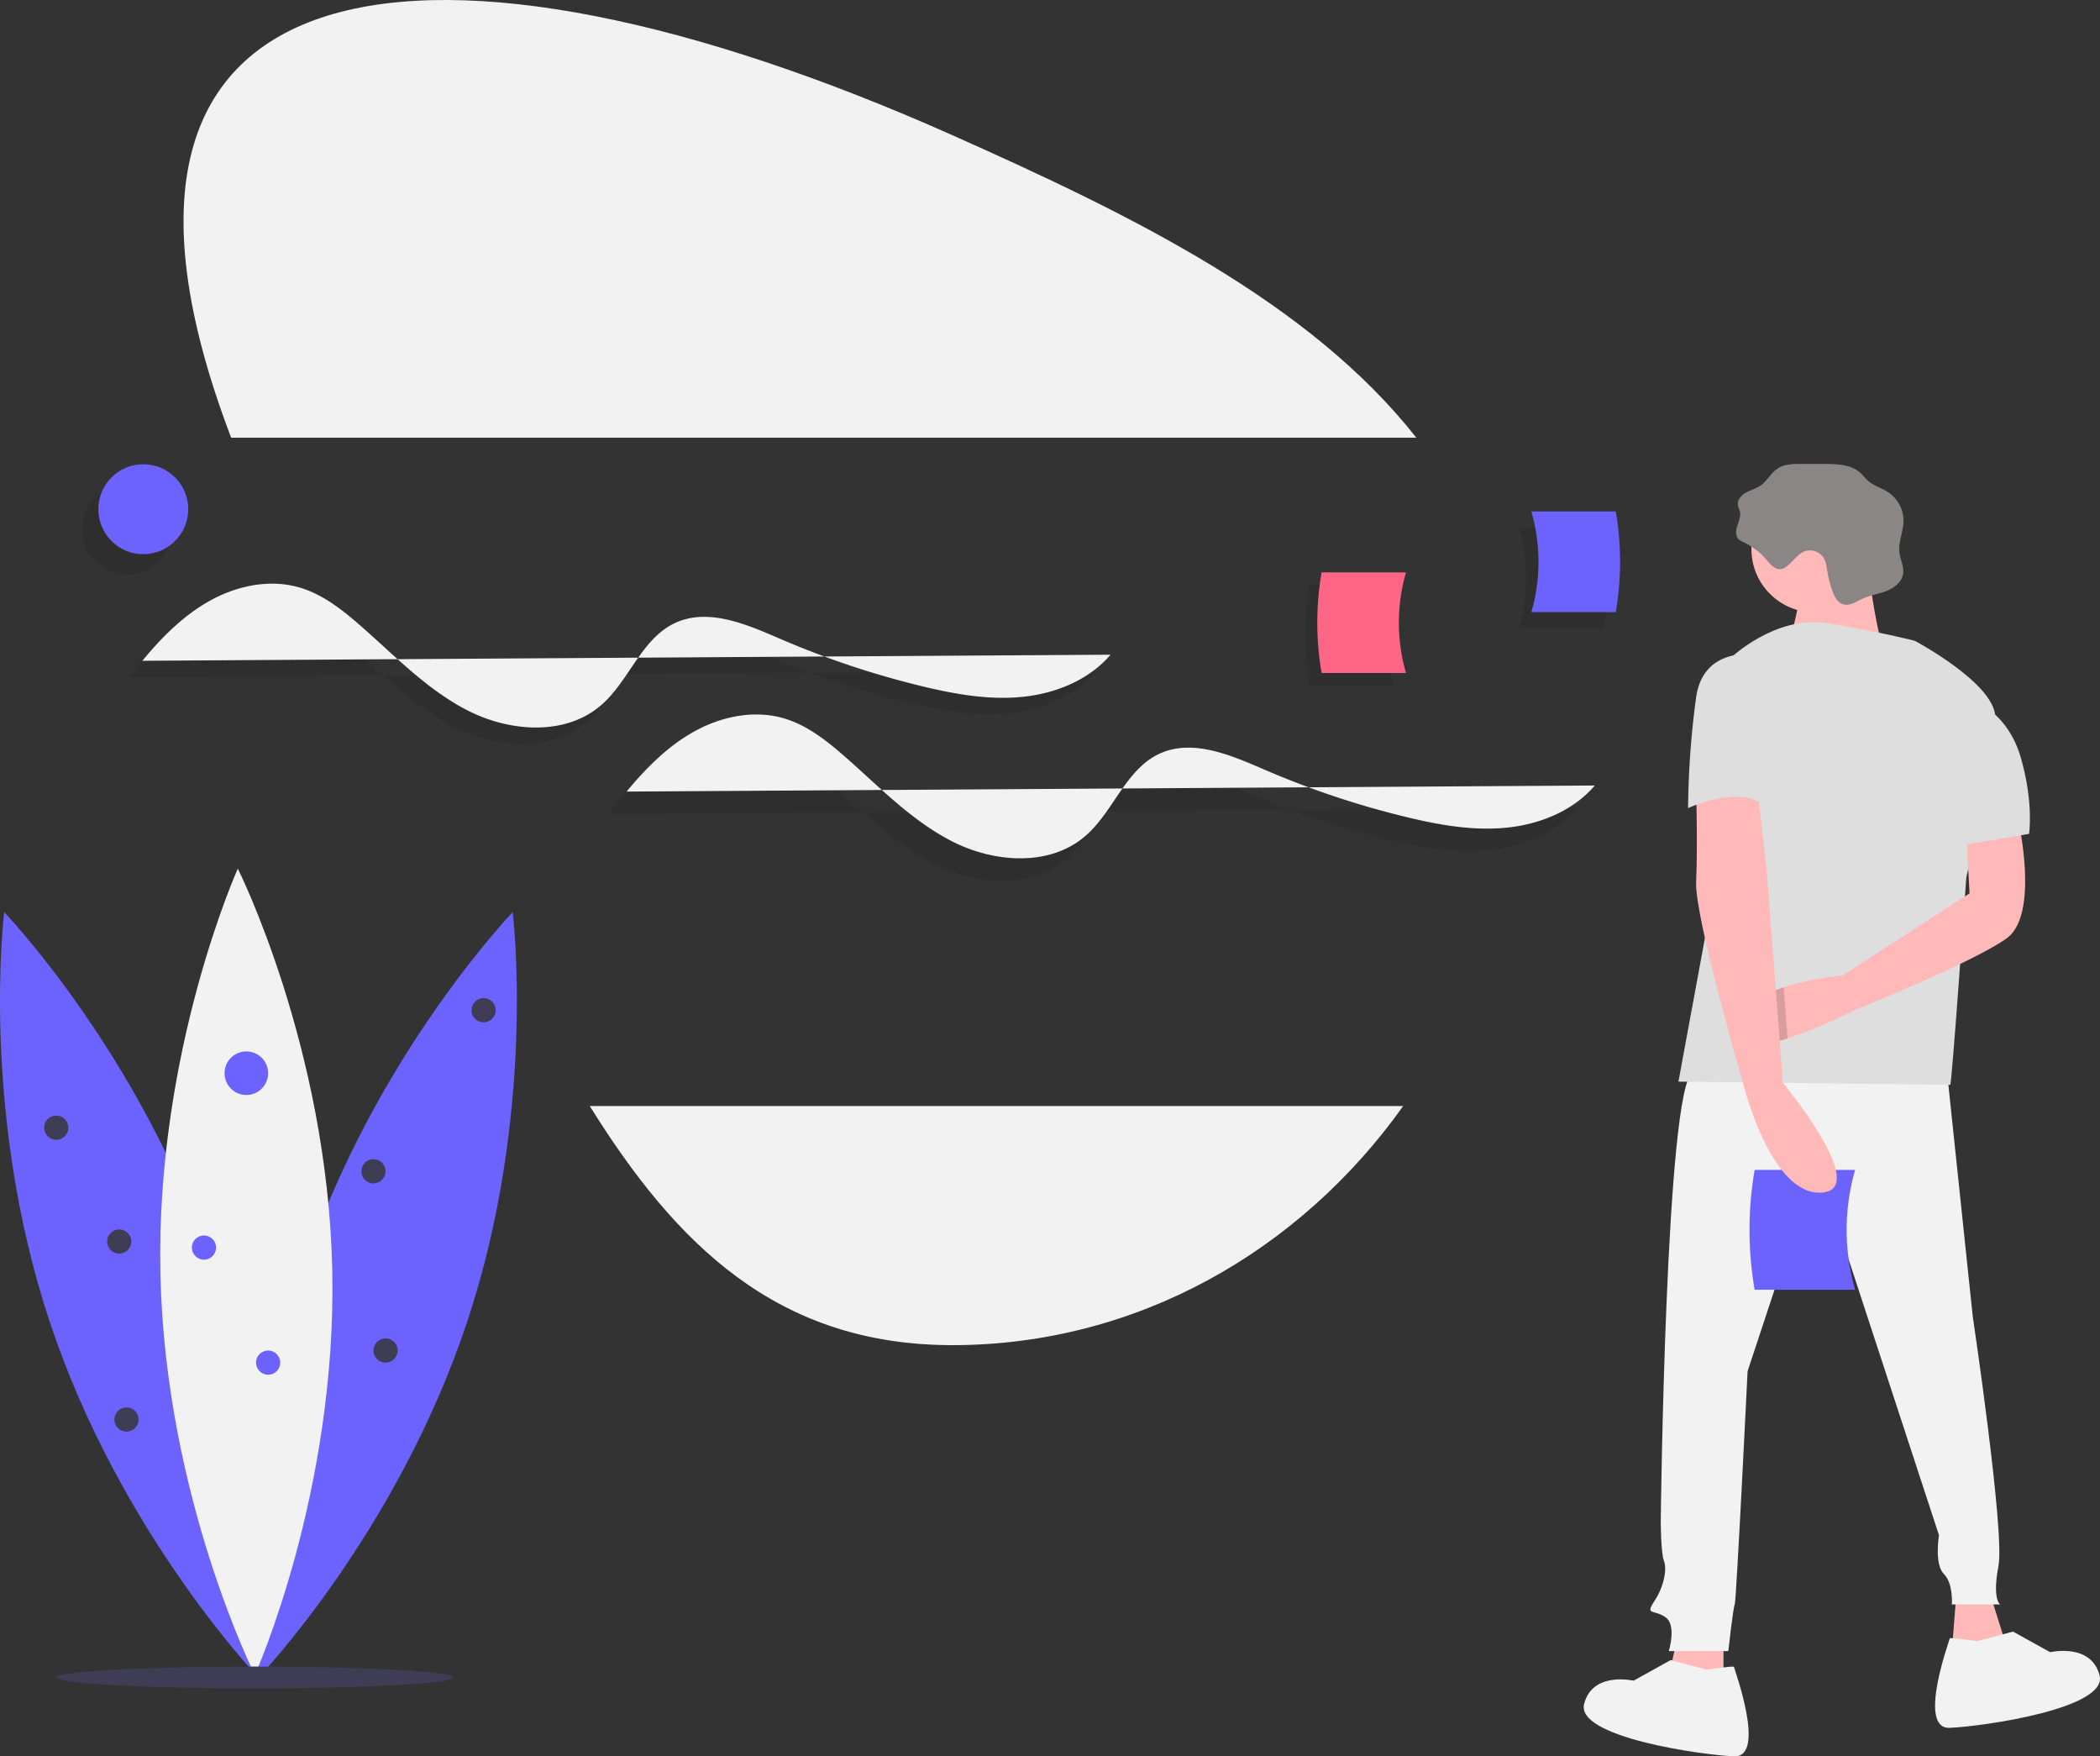 <svg id="a9e2140f-2503-486f-a58e-a2bc7ab9d16b" data-name="Layer 1"
    xmlns="http://www.w3.org/2000/svg" width="1004.673" height="840.065"
    viewBox="0 0 1004.673 840.065">
    <rect x="0" y="0" width="1004.673" height="840.065" fill="#333333" stroke="none"/>
    <title>thought_process</title>
    <path
        d="M775.266,239.325C724.033,174.236,639.162,132.896,553.325,94.647,305.821-15.638,118.608,4.226,208.256,239.325Z"
        transform="translate(-97.663 -29.967)" fill="#f2f2f2" />
    <path
        d="M379.809,558.985C421.05,625.218,469.562,673.359,553.325,673.359c88.009,0,166.198-44.878,215.656-114.374Z"
        transform="translate(-97.663 -29.967)" fill="#f2f2f2" />
    <path
        d="M158.916,353.844c9.366-11.33,19.941-21.981,32.848-29.018s28.455-10.159,42.547-5.975c10.52,3.124,19.486,9.996,27.784,17.176,17.002,14.712,32.679,31.555,52.733,41.721s46.478,12.063,63.511-2.612c13.481-11.615,19.228-31.732,35.327-39.313,15.869-7.473,34.27.552,50.373,7.506a421.231,421.231,0,0,0,67.648,22.63c15.66,3.799,31.791,6.711,47.832,5.183s32.142-7.95,42.604-20.205"
        transform="translate(-97.663 -29.967)" opacity="0.1" />
    <path
        d="M388.641,419.34c9.366-11.33,19.941-21.981,32.848-29.018s28.455-10.159,42.547-5.975c10.52,3.124,19.486,9.996,27.784,17.176,17.002,14.712,32.679,31.555,52.733,41.721s46.478,12.063,63.511-2.612c13.481-11.615,19.228-31.732,35.327-39.313,15.869-7.473,34.27.552,50.373,7.506a421.233,421.233,0,0,0,67.648,22.63c15.66,3.799,31.791,6.711,47.832,5.183s32.142-7.95,42.604-20.205"
        transform="translate(-97.663 -29.967)" opacity="0.1" />
    <path
        d="M165.759,346.024c9.366-11.33,19.941-21.981,32.848-29.018s28.455-10.159,42.547-5.975c10.52,3.124,19.486,9.996,27.784,17.176,17.002,14.712,32.679,31.555,52.733,41.721s46.478,12.063,63.511-2.612c13.481-11.615,19.228-31.732,35.327-39.313,15.869-7.473,34.27.552,50.373,7.506a421.233,421.233,0,0,0,67.648,22.63c15.66,3.799,31.791,6.711,47.832,5.183s32.142-7.95,42.604-20.205"
        transform="translate(-97.663 -29.967)" fill="#f2f2f2" />
    <path
        d="M397.439,408.587c9.366-11.33,19.941-21.981,32.848-29.018s28.455-10.159,42.547-5.975c10.52,3.124,19.486,9.996,27.784,17.176,17.002,14.712,32.679,31.555,52.733,41.721s46.478,12.063,63.511-2.612c13.481-11.615,19.228-31.732,35.327-39.313,15.869-7.473,34.27.552,50.373,7.506a421.233,421.233,0,0,0,67.648,22.63c15.66,3.799,31.791,6.711,47.832,5.183s32.142-7.95,42.604-20.205"
        transform="translate(-97.663 -29.967)" fill="#f2f2f2" />
    <circle cx="60.73" cy="253.348" r="21.506" opacity="0.1" />
    <circle cx="68.551" cy="243.572" r="21.506" fill="#6c63ff" />
    <path
        d="M824.425,330.562h40.377a141.219,141.219,0,0,0,0-48.141H824.425A86.622,86.622,0,0,1,824.425,330.562Z"
        transform="translate(-97.663 -29.967)" opacity="0.1" />
    <path
        d="M830.29,322.742h40.377a141.219,141.219,0,0,0,0-48.141H830.29A86.622,86.622,0,0,1,830.29,322.742Z"
        transform="translate(-97.663 -29.967)" fill="#6c63ff" />
    <path
        d="M199.513,636.313c33.588,101.086,21.792,195.999,21.792,195.999s-66.254-68.979-99.842-170.065S99.672,466.248,99.672,466.248,165.925,535.227,199.513,636.313Z"
        transform="translate(-97.663 -29.967)" fill="#6c63ff" />
    <path
        d="M243.098,636.313c-33.588,101.086-21.792,195.999-21.792,195.999s66.254-68.979,99.842-170.065,21.792-195.999,21.792-195.999S276.686,535.227,243.098,636.313Z"
        transform="translate(-97.663 -29.967)" fill="#6c63ff" />
    <path
        d="M256.626,637.406c2.251,106.496-37.037,193.698-37.037,193.698s-42.939-85.463-45.19-191.96S211.435,445.447,211.435,445.447,254.374,530.91,256.626,637.406Z"
        transform="translate(-97.663 -29.967)" fill="#f2f2f2" />
    <ellipse cx="121.903" cy="802.338" rx="94.988" ry="5.213"
        fill="#3f3d56" />
    <circle cx="117.849" cy="513.32" r="10.425" fill="#6c63ff" />
    <circle cx="97.577" cy="596.724" r="5.792" fill="#6c63ff" />
    <circle cx="26.915" cy="539.384" r="5.792" fill="#3f3d56" />
    <circle cx="231.371" cy="483.202" r="5.792" fill="#3f3d56" />
    <circle cx="57.033" cy="593.828" r="5.792" fill="#3f3d56" />
    <circle cx="178.664" cy="560.235" r="5.792" fill="#3f3d56" />
    <circle cx="60.508" cy="678.97" r="5.792" fill="#3f3d56" />
    <circle cx="184.456" cy="645.956" r="5.792" fill="#3f3d56" />
    <circle cx="128.274" cy="651.748" r="5.792" fill="#6c63ff" />
    <path
        d="M764.452,357.741H724.075a141.218,141.218,0,0,1,0-48.141h40.377A86.622,86.622,0,0,0,764.452,357.741Z"
        transform="translate(-97.663 -29.967)" opacity="0.1" />
    <path
        d="M770.317,351.876H729.941a141.218,141.218,0,0,1,0-48.141h40.377A86.622,86.622,0,0,0,770.317,351.876Z"
        transform="translate(-97.663 -29.967)" fill="#ff6584" />
    <polygon
        points="951.493 760.482 959.956 787.412 933.796 789.72 936.104 760.482 951.493 760.482"
        fill="#ffb9b9" />
    <polygon
        points="824.537 781.256 824.537 818.189 794.53 818.189 802.993 781.256 824.537 781.256"
        fill="#ffb9b9" />
    <path
        d="M1029.151,542.694l12.311,116.953s15.389,103.103,12.311,119.261.769,18.466.769,18.466h-23.083s.769-10.003-3.847-14.619-2.308-18.466-2.308-18.466L966.828,585.782,933.742,685.807s-5.386,110.028-6.155,111.567-3.078,22.313-3.078,22.313H896.04s3.847-12.311-1.539-16.158-10.003-.769-5.386-7.694,6.155-15.389,4.617-19.236-1.539-19.236-1.539-19.236,2.308-207.745,15.389-214.67S1029.151,542.694,1029.151,542.694Z"
        transform="translate(-97.663 -29.967)" fill="#f2f2f2" />
    <path
        d="M914.069,828.582s13.157-1.973,13.157-1.316,15.788,43.417,0,42.759-75.65-9.21-71.703-24.997,23.682-11.183,23.682-11.183l17.761-9.867Z"
        transform="translate(-97.663 -29.967)" fill="#f2f2f2" />
    <path
        d="M1043.604,814.958s-13.157-1.973-13.157-1.316-15.788,43.417,0,42.759,75.65-9.21,71.703-24.997-23.682-11.183-23.682-11.183L1060.707,810.353Z"
        transform="translate(-97.663 -29.967)" fill="#f2f2f2" />
    <path
        d="M985.192,646.859H937.117a168.144,168.144,0,0,1,0-57.32h48.075A103.138,103.138,0,0,0,985.192,646.859Z"
        transform="translate(-97.663 -29.967)" fill="#6c63ff" />
    <circle cx="868.186" cy="262.647" r="30.279" fill="#ffb9b9" />
    <path
        d="M989.91,288.783s5.386,53.86,12.311,57.707-53.09,7.694-53.09,7.694,14.619-49.243,10.003-53.86S989.91,288.783,989.91,288.783Z"
        transform="translate(-97.663 -29.967)" fill="#ffb9b9" />
    <path
        d="M925.278,344.951s21.544-20.775,46.166-16.927,42.318,8.464,42.318,8.464,37.702,20.005,38.471,36.163-13.85,76.943-13.85,76.943-6.925,99.256-7.694,99.256-130.033-1.539-130.033-1.539l23.852-129.264Z"
        transform="translate(-97.663 -29.967)" fill="#dfdede" />
    <path
        d="M930.311,530.098c4.986,1.346,13.58-.516,22.552-3.455,16.004-5.255,33.201-13.957,33.201-13.957s55.399-22.313,71.557-33.855,5.386-57.707,5.386-57.707l-24.622,7.694,1.539,28.469-60.785,39.241a137.129,137.129,0,0,0-28.138,5.655c-10.233,3.362-20.174,8.602-23.768,16.65a15.575,15.575,0,0,0-1.185,3.855C925.317,526.936,927.04,529.206,930.311,530.098Z"
        transform="translate(-97.663 -29.967)" fill="#ffb9b9" />
    <path
        d="M927.233,518.834c1.069,3.986,2.108,7.779,3.078,11.264,4.986,1.346,13.58-.516,22.552-3.455l-1.862-24.46C940.767,505.546,930.826,510.786,927.233,518.834Z"
        transform="translate(-97.663 -29.967)" opacity="0.15" />
    <path
        d="M938.359,406.505l4.617,40.78,7.656,100.62S992.988,598.862,969.136,600.401s-36.932-50.013-36.932-50.013-23.852-81.559-23.083-98.487,0-45.396,0-45.396Z"
        transform="translate(-97.663 -29.967)" fill="#ffb9b9" />
    <path
        d="M931.655,289.235a7.899,7.899,0,0,1-2.177-1.312c-1.653-1.604-1.374-4.323-.656-6.511s1.767-4.452,1.253-6.697c-.24-1.046-.81-2.003-.973-3.064-.387-2.523,1.625-4.822,3.853-6.068s4.79-1.859,6.895-3.302c3.229-2.213,5.012-6.115,8.29-8.255,3.206-2.092,7.279-2.157,11.107-2.153l11.428.013c5.972.007,12.535.228,16.98,4.217,1.352,1.213,2.423,2.716,3.792,3.909,2.757,2.404,6.479,3.364,9.541,5.366a16.547,16.547,0,0,1,7.347,13.935c-.108,5.071-2.58,9.997-1.938,15.028.431,3.375,2.253,6.618,1.774,9.986-.568,3.995-4.232,6.857-7.99,8.326s-7.855,1.997-11.512,3.703c-2.985,1.393-6.103,3.613-9.249,2.638-2.662-.825-4.122-3.635-5.076-6.254a51.036,51.036,0,0,1-2.446-9.442c-.383-2.407-.637-4.959-2.051-6.945a7.996,7.996,0,0,0-7.15-3.084c-6.171.542-9.644,11.052-15.319,8.566-2.814-1.232-4.976-4.921-7.23-6.932A36.297,36.297,0,0,0,931.655,289.235Z"
        transform="translate(-97.663 -29.967)" fill="#8b8686" />
    <path
        d="M1043.001,365.726s15.389,5.386,21.544,26.93,3.847,36.163,3.847,36.163l-32.316,5.386Z"
        transform="translate(-97.663 -29.967)" fill="#dfdede" />
    <path
        d="M940.667,343.412s-27.699-6.155-31.546,20.005a418.743,418.743,0,0,0-3.847,53.09s26.16-12.311,37.702,0Z"
        transform="translate(-97.663 -29.967)" fill="#dfdede" />
</svg>